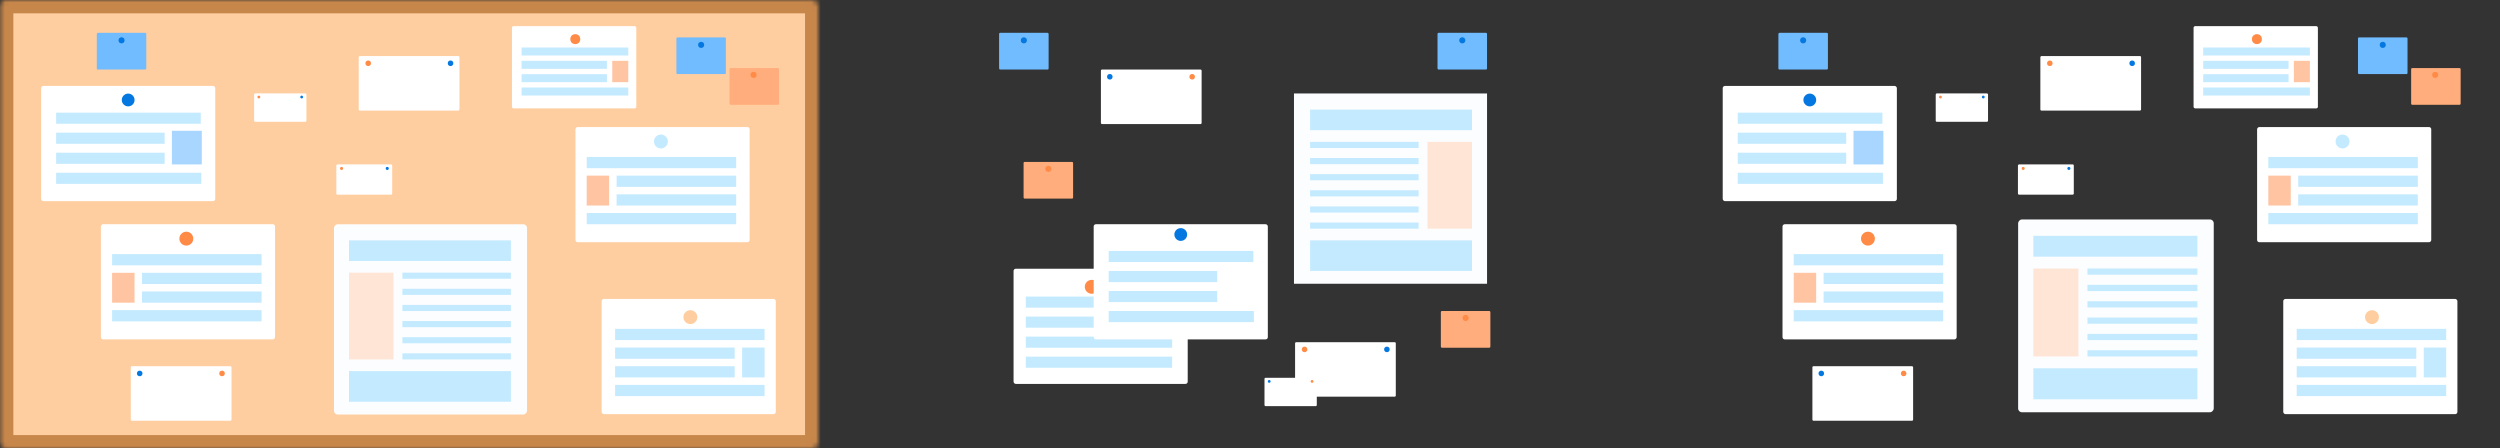 <svg width="524" height="94" viewBox="0 0 524 94" fill="none" xmlns="http://www.w3.org/2000/svg">
    <rect x="0" y="0" width="524" height="94" fill="#333333" stroke="none"/>
    <mask id="path-1-inside-1_1800_4449" fill="white">
    <rect x="201.948" width="121.631" height="93.876" rx="1.283"/>
    </mask>
    <rect x="201.948" width="121.631" height="93.876" rx="1.283" fill="#FFCEA0" stroke="#C7874B" stroke-width="5.598" mask="url(#path-1-inside-1_1800_4449)"/>
    <rect x="212.443" y="56.326" width="36.501" height="24.14" rx="0.466" fill="white"/>
    <rect x="215.009" y="62.157" width="30.32" height="2.332" fill="#C4EAFF"/>
    <rect x="215.009" y="66.355" width="22.74" height="2.332" fill="#C4EAFF"/>
    <rect x="215.009" y="70.553" width="30.67" height="2.332" fill="#C4EAFF"/>
    <rect x="215.009" y="74.751" width="30.67" height="2.332" fill="#C4EAFF"/>
    <circle cx="228.828" cy="60.115" r="1.458" fill="#FF8B46"/>
    <rect x="229.236" y="46.996" width="36.501" height="24.14" rx="0.466" fill="white"/>
    <circle cx="247.486" cy="49.154" r="1.341" fill="#0478E0"/>
    <rect x="232.384" y="52.594" width="30.32" height="2.332" fill="#C4EAFF"/>
    <rect x="232.384" y="56.792" width="22.74" height="2.332" fill="#C4EAFF"/>
    <rect x="232.384" y="60.99" width="22.74" height="2.332" fill="#C4EAFF"/>
    <rect x="232.384" y="65.188" width="30.437" height="2.332" fill="#C4EAFF"/>
    <rect x="209.411" y="6.88" width="10.379" height="7.697" rx="0.233" fill="#71BCFF"/>
    <rect x="301.304" y="6.88" width="10.379" height="7.697" rx="0.233" fill="#71BCFF"/>
    <rect x="214.542" y="33.935" width="10.379" height="7.697" rx="0.233" fill="#FFAD7C"/>
    <rect x="302.004" y="65.188" width="10.379" height="7.697" rx="0.233" fill="#FFAD7C"/>
    <circle cx="214.6" cy="8.455" r="0.641" fill="#0478E0"/>
    <circle cx="306.494" cy="8.455" r="0.641" fill="#0478E0"/>
    <circle cx="219.732" cy="35.393" r="0.641" fill="#FF8B46"/>
    <circle cx="307.193" cy="66.646" r="0.641" fill="#FF8B46"/>
    <rect x="265.037" y="79.182" width="10.962" height="5.947" rx="0.233" fill="white"/>
    <circle cx="266.028" cy="79.941" r="0.292" fill="#0478E0"/>
    <rect x="230.752" y="14.577" width="21.108" height="11.428" rx="0.233" fill="white"/>
    <circle cx="232.617" cy="16.093" r="0.583" fill="#0478E0"/>
    <circle cx="249.877" cy="16.093" r="0.583" fill="#FF8B46"/>
    <rect width="21.108" height="11.428" rx="0.233" transform="matrix(-1 0 0 1 292.558 71.719)" fill="white"/>
    <circle cx="0.583" cy="0.583" r="0.583" transform="matrix(-1 0 0 1 291.275 72.652)" fill="#0478E0"/>
    <circle cx="0.583" cy="0.583" r="0.583" transform="matrix(-1 0 0 1 274.016 72.652)" fill="#FF8B46"/>
    <circle cx="275.008" cy="79.941" r="0.292" fill="#FF8B46"/>
    <rect x="271.218" y="19.592" width="40.466" height="39.883" fill="#FCFDFF"/>
    <rect x="274.599" y="22.973" width="33.935" height="4.315" fill="#C4EAFF"/>
    <rect x="274.599" y="50.378" width="33.935" height="6.414" fill="#C4EAFF"/>
    <rect x="274.599" y="29.737" width="22.74" height="1.283" fill="#C4EAFF"/>
    <rect x="274.599" y="36.501" width="22.74" height="1.283" fill="#C4EAFF"/>
    <rect x="274.599" y="43.265" width="22.74" height="1.283" fill="#C4EAFF"/>
    <rect x="274.599" y="33.119" width="22.74" height="1.283" fill="#C4EAFF"/>
    <rect x="274.599" y="39.883" width="22.74" height="1.283" fill="#C4EAFF"/>
    <rect x="274.599" y="46.646" width="22.74" height="1.283" fill="#C4EAFF"/>
    <rect x="299.205" y="29.737" width="9.329" height="18.192" fill="#FFE5D6"/>
    <mask id="path-41-inside-2_1800_4449" fill="white">
    <rect width="171.534" height="93.991" rx="1.283" transform="matrix(-1 0 0 1 171.534 0)"/>
    </mask>
    <rect width="171.534" height="93.991" rx="1.283" transform="matrix(-1 0 0 1 171.534 0)" fill="#FFCEA0" stroke="#C7874B" stroke-width="5.598" mask="url(#path-41-inside-2_1800_4449)"/>
    <rect width="40.466" height="39.883" rx="0.783" transform="matrix(-1 0 0 1 110.466 47)" fill="#FCFDFF"/>
    <rect width="33.935" height="4.315" transform="matrix(-1 0 0 1 107.085 50.382)" fill="#C4EAFF"/>
    <rect width="33.935" height="6.414" transform="matrix(-1 0 0 1 107.085 77.787)" fill="#C4EAFF"/>
    <rect width="22.74" height="1.283" transform="matrix(-1 0 0 1 107.085 57.145)" fill="#C4EAFF"/>
    <rect width="22.74" height="1.283" transform="matrix(-1 0 0 1 107.085 63.909)" fill="#C4EAFF"/>
    <rect width="22.74" height="1.283" transform="matrix(-1 0 0 1 107.085 70.673)" fill="#C4EAFF"/>
    <rect width="22.74" height="1.283" transform="matrix(-1 0 0 1 107.085 60.527)" fill="#C4EAFF"/>
    <rect width="22.74" height="1.283" transform="matrix(-1 0 0 1 107.085 67.291)" fill="#C4EAFF"/>
    <rect width="22.74" height="1.283" transform="matrix(-1 0 0 1 107.085 74.055)" fill="#C4EAFF"/>
    <rect width="9.329" height="18.192" transform="matrix(-1 0 0 1 82.478 57.145)" fill="#FFE5D6"/>
    <rect width="36.501" height="24.14" rx="0.466" transform="matrix(-1 0 0 1 57.648 46.996)" fill="white"/>
    <rect x="23.498" y="57.178" width="4.7" height="6.266" fill="#FFC4A2"/>
    <rect width="31.33" height="2.35" transform="matrix(-1 0 0 1 54.828 53.261)" fill="#C4EAFF"/>
    <rect width="25.064" height="2.35" transform="matrix(-1 0 0 1 54.828 57.178)" fill="#C4EAFF"/>
    <rect width="25.064" height="2.35" transform="matrix(-1 0 0 1 54.828 61.094)" fill="#C4EAFF"/>
    <rect width="31.33" height="2.35" transform="matrix(-1 0 0 1 54.828 65.01)" fill="#C4EAFF"/>
    <circle cx="1.458" cy="1.458" r="1.458" transform="matrix(-1 0 0 1 40.512 48.562)" fill="#FF8B46"/>
    <rect width="36.501" height="24.14" rx="0.466" transform="matrix(-1 0 0 1 157.123 26.631)" fill="white"/>
    <rect x="122.972" y="36.813" width="4.7" height="6.266" fill="#FFC4A2"/>
    <rect width="31.33" height="2.35" transform="matrix(-1 0 0 1 154.302 32.897)" fill="#C4EAFF"/>
    <rect width="25.064" height="2.35" transform="matrix(-1 0 0 1 154.302 36.813)" fill="#C4EAFF"/>
    <rect width="25.064" height="2.35" transform="matrix(-1 0 0 1 154.302 40.73)" fill="#C4EAFF"/>
    <rect width="31.33" height="2.35" transform="matrix(-1 0 0 1 154.302 44.646)" fill="#C4EAFF"/>
    <circle cx="1.458" cy="1.458" r="1.458" transform="matrix(-1 0 0 1 139.986 28.197)" fill="#C3EAFF"/>
    <rect x="107.307" y="5.483" width="26.056" height="17.232" rx="0.333" fill="white"/>
    <rect width="3.355" height="4.473" transform="matrix(-1 0 0 1 131.685 12.751)" fill="#FFC4A2"/>
    <rect x="109.32" y="9.956" width="22.365" height="1.677" fill="#C4EAFF"/>
    <rect x="109.32" y="12.751" width="17.892" height="1.677" fill="#C4EAFF"/>
    <rect x="109.32" y="15.547" width="17.892" height="1.677" fill="#C4EAFF"/>
    <rect x="109.32" y="18.343" width="22.365" height="1.677" fill="#C4EAFF"/>
    <circle cx="120.58" cy="8.201" r="1.041" fill="#FF8B46"/>
    <rect x="126.104" y="62.661" width="36.501" height="24.14" rx="0.466" fill="white"/>
    <rect width="4.7" height="6.266" transform="matrix(-1 0 0 1 160.255 72.843)" fill="#C3EAFF"/>
    <rect x="128.925" y="68.927" width="31.33" height="2.35" fill="#C4EAFF"/>
    <rect x="128.925" y="72.843" width="25.064" height="2.35" fill="#C4EAFF"/>
    <rect x="128.925" y="76.759" width="25.064" height="2.35" fill="#C4EAFF"/>
    <rect x="128.925" y="80.675" width="31.33" height="2.35" fill="#C4EAFF"/>
    <circle cx="144.699" cy="66.468" r="1.458" fill="#FFCEA0"/>
    <rect x="8.616" y="18.015" width="36.501" height="24.14" rx="0.466" fill="white"/>
    <circle cx="26.866" cy="20.956" r="1.341" fill="#0478E0"/>
    <rect x="11.764" y="23.613" width="30.32" height="2.332" fill="#C4EAFF"/>
    <rect x="11.764" y="27.811" width="22.74" height="2.332" fill="#C4EAFF"/>
    <rect x="36.03" y="27.414" width="6.266" height="7.049" fill="#A8D6FF"/>
    <rect x="11.764" y="32.009" width="22.74" height="2.332" fill="#C4EAFF"/>
    <rect x="11.764" y="36.207" width="30.437" height="2.332" fill="#C4EAFF"/>
    <rect width="10.379" height="7.697" rx="0.233" transform="matrix(-1 0 0 1 30.665 6.88)" fill="#71BCFF"/>
    <rect x="141.77" y="7.833" width="10.379" height="7.697" rx="0.233" fill="#71BCFF"/>
    <circle cx="146.96" cy="9.407" r="0.641" fill="#0478E0"/>
    <circle cx="0.641" cy="0.641" r="0.641" transform="matrix(-1 0 0 1 26.116 7.813)" fill="#0478E0"/>
    <rect x="152.909" y="14.268" width="10.379" height="7.697" rx="0.233" fill="#FFAD7C"/>
    <circle cx="157.947" cy="15.692" r="0.641" fill="#FF8B46"/>
    <rect width="21.108" height="11.428" rx="0.233" transform="matrix(-1 0 0 1 96.3 11.749)" fill="white"/>
    <circle cx="0.583" cy="0.583" r="0.583" transform="matrix(-1 0 0 1 95.018 12.682)" fill="#0478E0"/>
    <circle cx="0.583" cy="0.583" r="0.583" transform="matrix(-1 0 0 1 77.758 12.682)" fill="#FF8B46"/>
    <rect width="11.708" height="6.339" rx="0.233" transform="matrix(-1 0 0 1 82.202 34.463)" fill="white"/>
    <circle cx="0.323" cy="0.323" r="0.323" transform="matrix(-1 0 0 1 81.49 34.981)" fill="#0478E0"/>
    <circle cx="0.323" cy="0.323" r="0.323" transform="matrix(-1 0 0 1 71.916 34.981)" fill="#FF8B46"/>
    <rect x="27.414" y="76.759" width="21.108" height="11.428" rx="0.233" fill="white"/>
    <circle cx="29.279" cy="78.275" r="0.583" fill="#0478E0"/>
    <circle cx="46.539" cy="78.275" r="0.583" fill="#FF8B46"/>
    <rect width="10.962" height="5.947" rx="0.233" transform="matrix(-1 0 0 1 64.223 19.581)" fill="white"/>
    <circle cx="0.292" cy="0.292" r="0.292" transform="matrix(-1 0 0 1 63.523 20.048)" fill="#0478E0"/>
    <circle cx="0.292" cy="0.292" r="0.292" transform="matrix(-1 0 0 1 54.544 20.048)" fill="#FF8B46"/>
    <mask id="path-105-inside-3_1800_4449" fill="white">
    <rect x="352.466" width="171.534" height="93.991" rx="1.283"/>
    </mask>
    <rect x="352.466" width="171.534" height="93.991" rx="1.283" fill="#FFCEA0" stroke="#C7874B" stroke-width="5.598" mask="url(#path-105-inside-3_1800_4449)"/>
    <rect width="41" height="40.409" rx="0.794" transform="matrix(-1 0 0 1 464 46)" fill="#FCFDFF"/>
    <rect width="34.383" height="4.372" transform="matrix(-1 0 0 1 460.575 49.426)" fill="#C4EAFF"/>
    <rect width="34.383" height="6.499" transform="matrix(-1 0 0 1 460.575 77.193)" fill="#C4EAFF"/>
    <rect width="23.04" height="1.3" transform="matrix(-1 0 0 1 460.575 56.279)" fill="#C4EAFF"/>
    <rect width="23.04" height="1.3" transform="matrix(-1 0 0 1 460.575 63.133)" fill="#C4EAFF"/>
    <rect width="23.04" height="1.3" transform="matrix(-1 0 0 1 460.575 69.986)" fill="#C4EAFF"/>
    <rect width="23.04" height="1.3" transform="matrix(-1 0 0 1 460.575 59.706)" fill="#C4EAFF"/>
    <rect width="23.04" height="1.3" transform="matrix(-1 0 0 1 460.575 66.559)" fill="#C4EAFF"/>
    <rect width="23.04" height="1.3" transform="matrix(-1 0 0 1 460.575 73.412)" fill="#C4EAFF"/>
    <rect width="9.452" height="18.432" transform="matrix(-1 0 0 1 435.643 56.279)" fill="#FFE5D6"/>
    <rect width="36.501" height="24.14" rx="0.466" transform="matrix(-1 0 0 1 410.115 46.996)" fill="white"/>
    <rect x="375.964" y="57.178" width="4.7" height="6.266" fill="#FFC4A2"/>
    <rect width="31.33" height="2.35" transform="matrix(-1 0 0 1 407.294 53.261)" fill="#C4EAFF"/>
    <rect width="25.064" height="2.35" transform="matrix(-1 0 0 1 407.294 57.178)" fill="#C4EAFF"/>
    <rect width="25.064" height="2.35" transform="matrix(-1 0 0 1 407.294 61.094)" fill="#C4EAFF"/>
    <rect width="31.33" height="2.35" transform="matrix(-1 0 0 1 407.294 65.01)" fill="#C4EAFF"/>
    <circle cx="1.458" cy="1.458" r="1.458" transform="matrix(-1 0 0 1 392.978 48.562)" fill="#FF8B46"/>
    <rect width="36.501" height="24.14" rx="0.466" transform="matrix(-1 0 0 1 509.589 26.631)" fill="white"/>
    <rect x="475.438" y="36.813" width="4.7" height="6.266" fill="#FFC4A2"/>
    <rect width="31.33" height="2.35" transform="matrix(-1 0 0 1 506.769 32.897)" fill="#C4EAFF"/>
    <rect width="25.064" height="2.35" transform="matrix(-1 0 0 1 506.769 36.813)" fill="#C4EAFF"/>
    <rect width="25.064" height="2.35" transform="matrix(-1 0 0 1 506.769 40.73)" fill="#C4EAFF"/>
    <rect width="31.33" height="2.35" transform="matrix(-1 0 0 1 506.769 44.646)" fill="#C4EAFF"/>
    <circle cx="1.458" cy="1.458" r="1.458" transform="matrix(-1 0 0 1 492.452 28.197)" fill="#C3EAFF"/>
    <rect x="459.773" y="5.483" width="26.056" height="17.232" rx="0.333" fill="white"/>
    <rect width="3.355" height="4.473" transform="matrix(-1 0 0 1 484.151 12.751)" fill="#FFC4A2"/>
    <rect x="461.787" y="9.956" width="22.365" height="1.677" fill="#C4EAFF"/>
    <rect x="461.787" y="12.751" width="17.892" height="1.677" fill="#C4EAFF"/>
    <rect x="461.787" y="15.547" width="17.892" height="1.677" fill="#C4EAFF"/>
    <rect x="461.787" y="18.343" width="22.365" height="1.677" fill="#C4EAFF"/>
    <circle cx="473.046" cy="8.201" r="1.041" fill="#FF8B46"/>
    <rect x="478.571" y="62.661" width="36.501" height="24.14" rx="0.466" fill="white"/>
    <rect width="4.7" height="6.266" transform="matrix(-1 0 0 1 512.722 72.843)" fill="#C3EAFF"/>
    <rect x="481.392" y="68.927" width="31.33" height="2.35" fill="#C4EAFF"/>
    <rect x="481.392" y="72.843" width="25.064" height="2.35" fill="#C4EAFF"/>
    <rect x="481.392" y="76.759" width="25.064" height="2.35" fill="#C4EAFF"/>
    <rect x="481.392" y="80.675" width="31.33" height="2.35" fill="#C4EAFF"/>
    <circle cx="497.166" cy="66.468" r="1.458" fill="#FFCEA0"/>
    <rect x="361.082" y="18.015" width="36.501" height="24.14" rx="0.466" fill="white"/>
    <circle cx="379.333" cy="20.956" r="1.341" fill="#0478E0"/>
    <rect x="364.23" y="23.613" width="30.32" height="2.332" fill="#C4EAFF"/>
    <rect x="364.23" y="27.811" width="22.74" height="2.332" fill="#C4EAFF"/>
    <rect x="388.496" y="27.414" width="6.266" height="7.049" fill="#A8D6FF"/>
    <rect x="364.23" y="32.009" width="22.74" height="2.332" fill="#C4EAFF"/>
    <rect x="364.23" y="36.207" width="30.437" height="2.332" fill="#C4EAFF"/>
    <rect width="10.379" height="7.697" rx="0.233" transform="matrix(-1 0 0 1 383.131 6.88)" fill="#71BCFF"/>
    <rect x="494.236" y="7.833" width="10.379" height="7.697" rx="0.233" fill="#71BCFF"/>
    <circle cx="499.426" cy="9.407" r="0.641" fill="#0478E0"/>
    <circle cx="0.641" cy="0.641" r="0.641" transform="matrix(-1 0 0 1 378.583 7.813)" fill="#0478E0"/>
    <rect x="505.375" y="14.268" width="10.379" height="7.697" rx="0.233" fill="#FFAD7C"/>
    <circle cx="510.413" cy="15.692" r="0.641" fill="#FF8B46"/>
    <rect width="21.108" height="11.428" rx="0.233" transform="matrix(-1 0 0 1 448.767 11.749)" fill="white"/>
    <circle cx="0.583" cy="0.583" r="0.583" transform="matrix(-1 0 0 1 447.484 12.682)" fill="#0478E0"/>
    <circle cx="0.583" cy="0.583" r="0.583" transform="matrix(-1 0 0 1 430.225 12.682)" fill="#FF8B46"/>
    <rect width="11.708" height="6.339" rx="0.233" transform="matrix(-1 0 0 1 434.668 34.463)" fill="white"/>
    <circle cx="0.323" cy="0.323" r="0.323" transform="matrix(-1 0 0 1 433.957 34.981)" fill="#0478E0"/>
    <circle cx="0.323" cy="0.323" r="0.323" transform="matrix(-1 0 0 1 424.383 34.981)" fill="#FF8B46"/>
    <rect x="379.88" y="76.759" width="21.108" height="11.428" rx="0.233" fill="white"/>
    <circle cx="381.746" cy="78.275" r="0.583" fill="#0478E0"/>
    <circle cx="399.005" cy="78.275" r="0.583" fill="#FF8B46"/>
    <rect width="10.962" height="5.947" rx="0.233" transform="matrix(-1 0 0 1 416.69 19.581)" fill="white"/>
    <circle cx="0.292" cy="0.292" r="0.292" transform="matrix(-1 0 0 1 415.99 20.048)" fill="#0478E0"/>
    <circle cx="0.292" cy="0.292" r="0.292" transform="matrix(-1 0 0 1 407.01 20.048)" fill="#FF8B46"/>
</svg>
